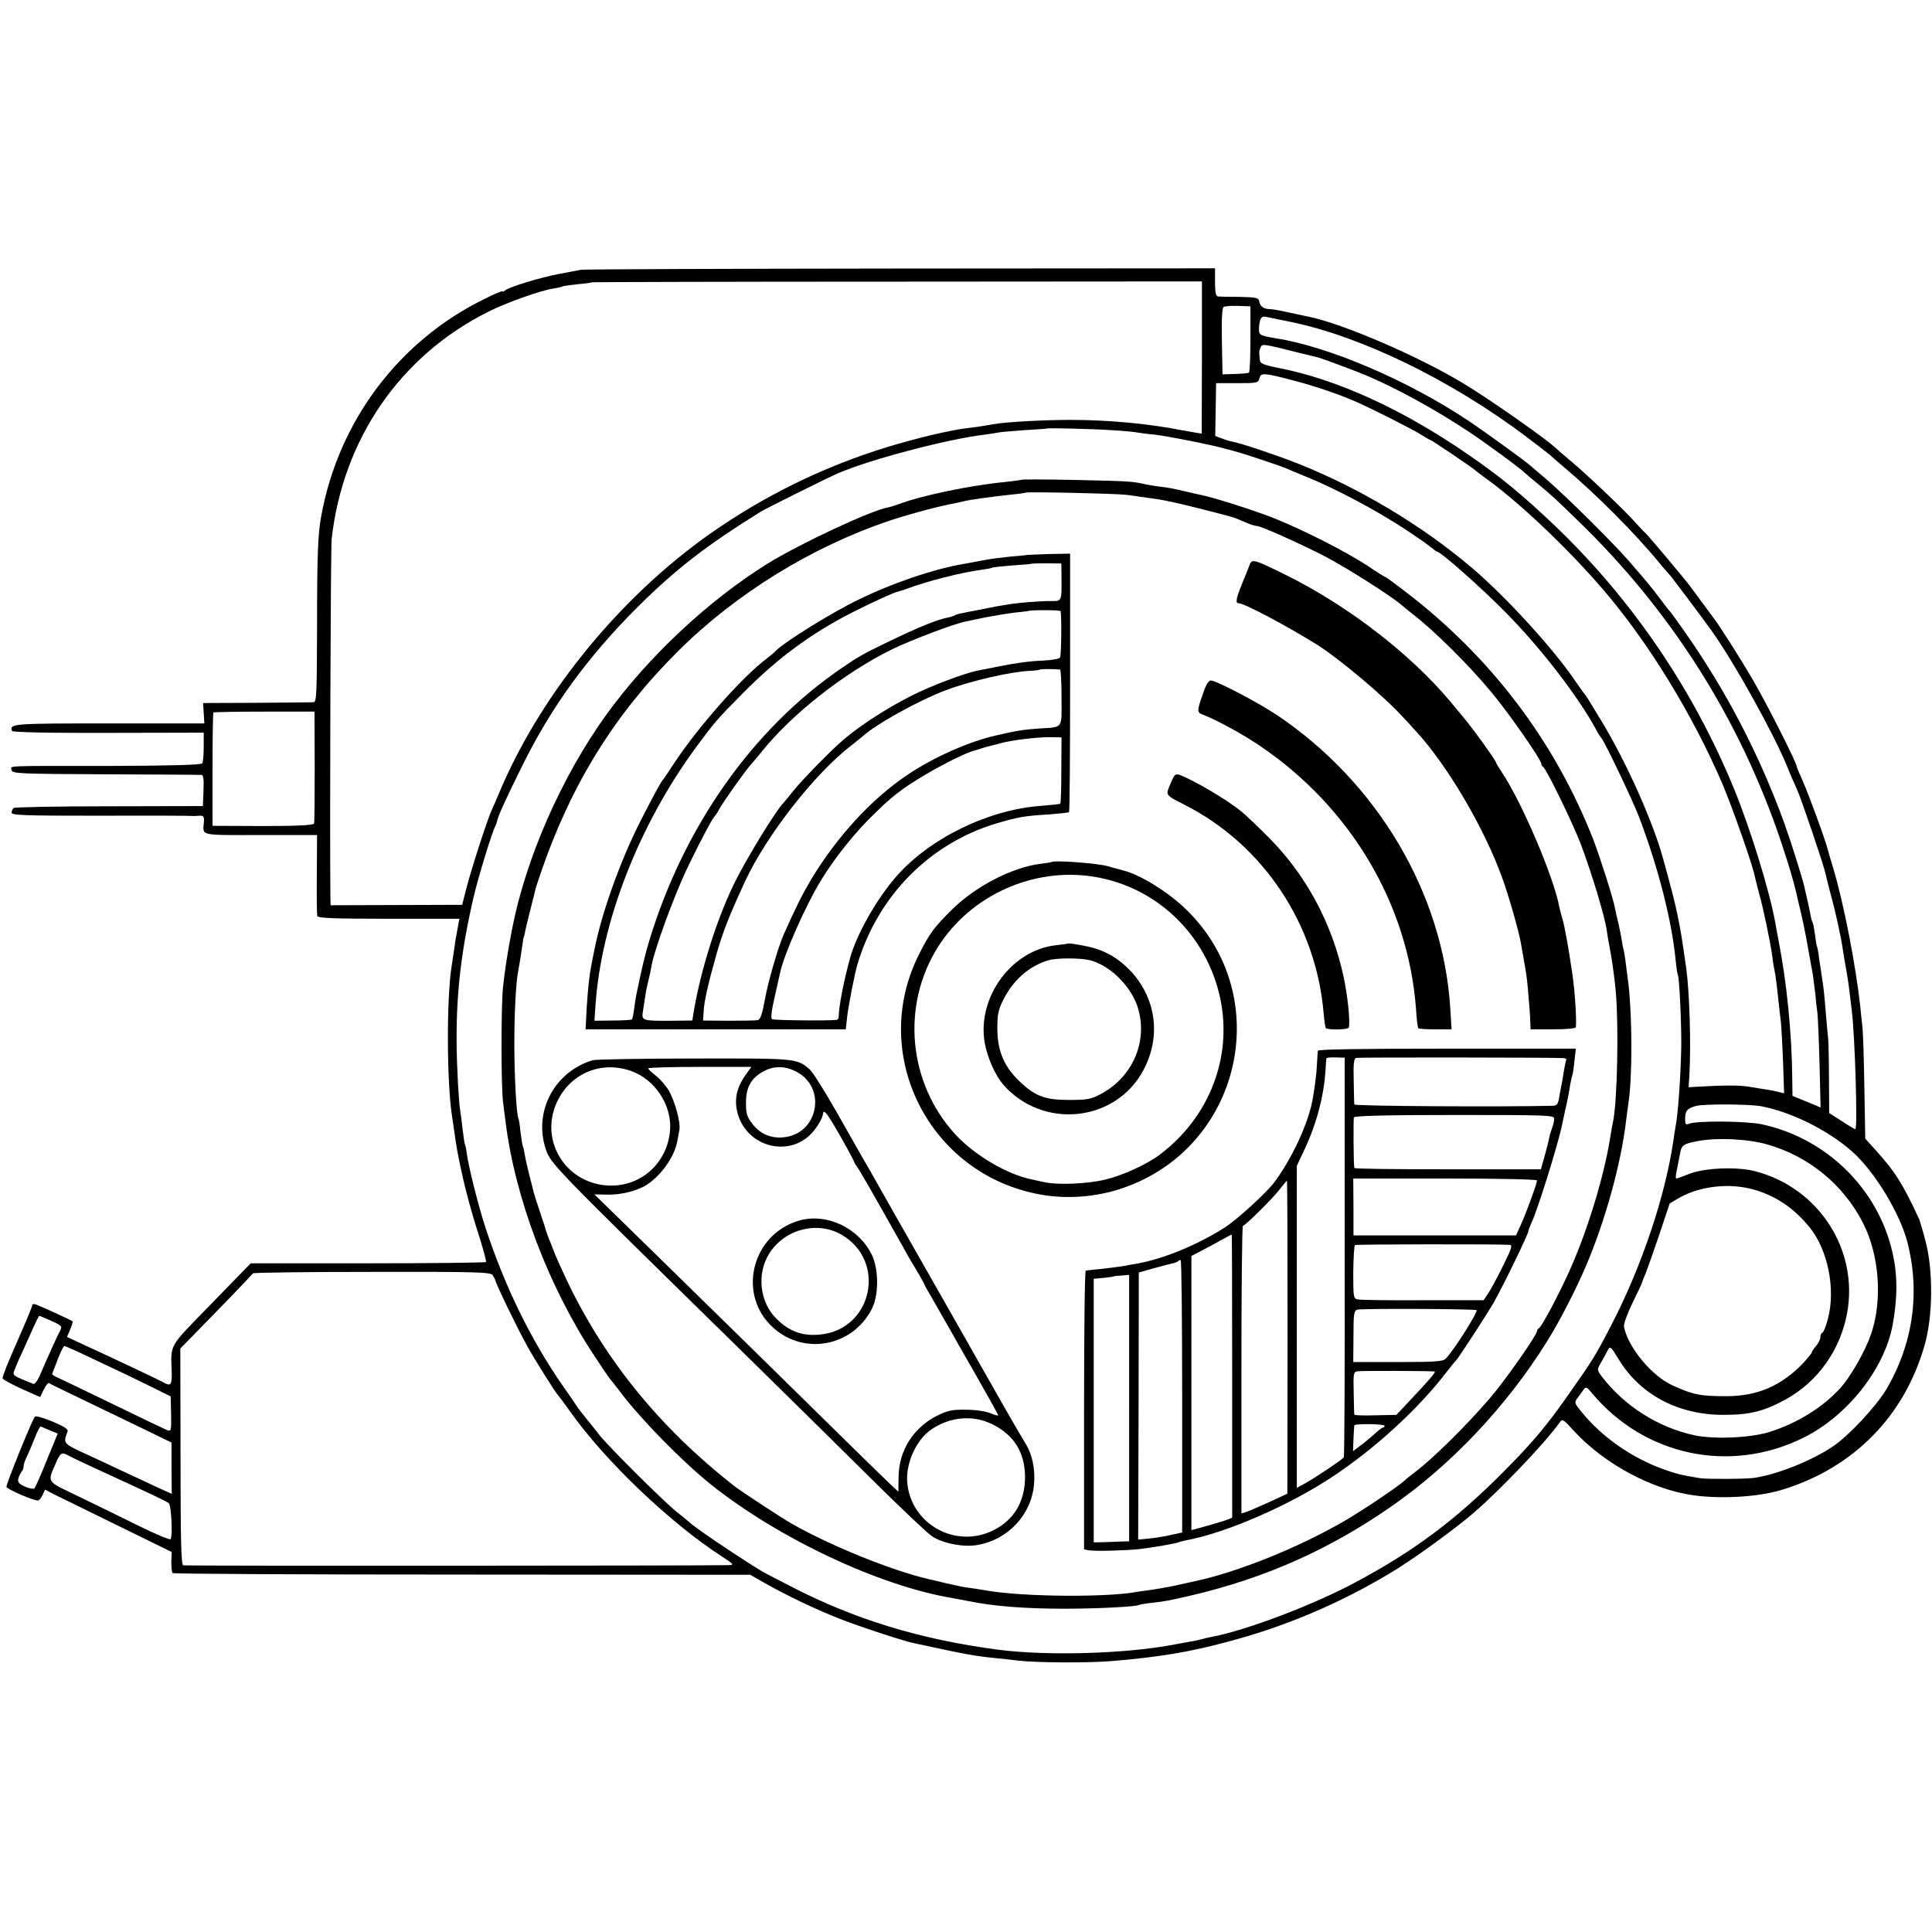 <?xml version="1.0" standalone="no"?>
<!DOCTYPE svg PUBLIC "-//W3C//DTD SVG 20010904//EN"
 "http://www.w3.org/TR/2001/REC-SVG-20010904/DTD/svg10.dtd">
<svg version="1.0" xmlns="http://www.w3.org/2000/svg"
 width="900pt" height="900pt" viewBox="0 0 900 900"
 preserveAspectRatio="xMidYMid meet">
<g transform="translate(0,900) scale(0.1,-0.1)"
fill="#000000" stroke="none">
<path d="M2705 7743 c-11 -2 -56 -11 -100 -19 -86 -16 -232 -60 -252 -77 -7
-5 -13 -7 -13 -4 0 3 -37 -12 -82 -35 -401 -196 -682 -571 -762 -1014 -15 -81
-19 -181 -19 -506 -1 -318 -2 -358 -16 -359 -9 -1 -128 -2 -266 -3 l-249 -1 3
-47 3 -48 -445 0 c-451 0 -463 -1 -451 -35 3 -6 160 -10 448 -9 l445 1 0 -66
c0 -37 -3 -71 -7 -77 -5 -7 -138 -11 -422 -12 -516 0 -469 2 -466 -19 3 -17
32 -18 437 -20 239 -1 440 -2 447 -3 10 0 12 -19 10 -72 l-3 -73 -438 -1
c-240 0 -440 -4 -444 -8 -4 -4 -8 -13 -9 -21 -2 -13 54 -15 414 -15 230 1 422
0 427 -1 6 -1 21 0 33 1 20 1 23 -3 22 -27 -5 -68 -28 -63 263 -63 l264 0 -1
-182 c-1 -101 0 -189 2 -195 3 -10 79 -13 333 -13 l329 0 -5 -27 c-3 -16 -7
-38 -9 -50 -3 -11 -7 -43 -11 -70 -4 -26 -9 -59 -11 -73 -24 -150 -23 -532 1
-695 3 -16 7 -47 10 -67 12 -88 18 -119 42 -228 14 -63 45 -176 69 -250 24
-74 41 -137 38 -139 -3 -3 -251 -6 -550 -6 l-546 0 -184 -189 c-204 -210 -188
-182 -184 -323 1 -54 -5 -62 -38 -43 -19 11 -265 127 -379 179 l-71 33 15 35
c8 19 13 36 11 38 -4 4 -137 65 -165 76 -15 6 -23 5 -23 -2 0 -6 -32 -83 -71
-171 -39 -87 -69 -163 -67 -169 2 -6 42 -27 89 -49 l86 -38 17 35 c9 19 20 32
24 30 4 -3 70 -35 147 -72 77 -37 204 -98 282 -136 l142 -69 0 -119 1 -120
-73 33 c-39 19 -115 54 -167 78 -52 25 -132 62 -178 83 -87 41 -88 42 -67 97
4 10 -17 23 -68 45 -41 17 -79 28 -84 24 -10 -7 -133 -310 -133 -327 0 -10
123 -64 146 -64 6 0 16 11 22 25 l12 26 37 -20 c21 -10 154 -75 296 -145 l257
-126 -2 -45 c0 -25 2 -48 6 -53 4 -4 611 -7 1349 -7 l1342 -1 70 -40 c97 -55
230 -119 344 -164 88 -35 298 -104 346 -114 263 -57 284 -60 390 -71 22 -2 67
-7 100 -11 86 -10 332 -11 433 -2 218 18 364 42 541 90 266 70 519 177 759
321 103 61 308 210 392 284 128 111 333 328 395 416 13 19 16 17 71 -43 141
-152 363 -270 555 -296 133 -18 306 -7 414 27 330 102 567 342 661 674 38 133
40 342 5 479 -13 50 -27 97 -30 105 -77 166 -111 220 -199 318 l-53 59 -4 234
c-2 129 -6 258 -9 285 -3 28 -8 70 -10 95 -21 192 -77 482 -126 645 -12 39
-23 77 -25 85 -10 43 -90 261 -116 319 -16 36 -29 67 -29 69 5 8 -137 289
-205 406 -50 86 -155 252 -178 281 -4 6 -26 35 -48 65 -22 30 -50 68 -62 84
-32 43 -187 227 -211 252 -12 11 -37 38 -57 60 -55 60 -216 213 -289 274 -36
30 -67 57 -70 60 -30 33 -310 230 -435 305 -205 124 -559 277 -716 309 -13 3
-55 12 -94 20 -38 9 -79 16 -90 16 -28 0 -46 14 -49 36 -3 17 -13 19 -92 21
-49 0 -95 1 -101 2 -9 1 -13 21 -13 66 l0 65 -1467 -1 c-808 -1 -1477 -3
-1488 -6z m2894 -409 l-1 -354 -31 5 c-18 3 -43 8 -57 10 -156 31 -343 49
-525 49 -117 0 -290 -9 -350 -19 -16 -3 -43 -7 -60 -10 -16 -3 -50 -7 -74 -10
-81 -10 -234 -47 -366 -87 -295 -90 -577 -228 -828 -405 -412 -290 -775 -731
-969 -1177 -16 -39 -38 -89 -48 -111 -23 -52 -93 -269 -118 -365 l-19 -75
-307 -1 -306 -1 -1 46 c-3 296 1 1620 6 1661 53 466 320 853 730 1058 84 42
243 99 304 108 20 3 39 8 42 10 3 2 35 6 70 10 35 3 65 7 67 9 2 1 642 3 1422
3 l1419 1 0 -355z m226 87 c0 -84 -3 -155 -7 -157 -4 -3 -33 -5 -65 -6 l-58
-2 -3 154 c-2 103 1 156 8 160 6 4 37 6 68 5 l57 -2 0 -152z m185 80 c329 -67
747 -270 1097 -533 59 -45 110 -84 113 -87 3 -3 34 -31 70 -61 144 -121 331
-309 438 -440 20 -25 40 -47 43 -50 7 -5 155 -202 205 -272 103 -145 285 -472
349 -628 14 -36 35 -84 46 -107 21 -47 125 -354 133 -393 3 -14 14 -59 25
-100 23 -83 48 -198 56 -257 3 -21 10 -60 15 -88 5 -27 12 -72 15 -100 3 -27
8 -68 11 -90 15 -115 28 -555 17 -555 -4 0 -33 17 -64 38 l-58 37 -1 155 c0
85 -2 173 -4 195 -3 22 -7 76 -11 120 -7 84 -9 107 -18 165 -3 19 -9 58 -13
85 -3 28 -8 53 -10 56 -2 4 -6 28 -9 55 -4 26 -8 52 -11 56 -3 5 -8 21 -10 36
-4 23 -12 59 -29 132 -9 41 -67 224 -93 295 -117 322 -271 617 -466 895 -33
47 -62 87 -65 90 -4 3 -25 30 -47 60 -23 30 -51 66 -63 80 -12 14 -47 55 -79
92 -73 85 -296 306 -387 384 -38 32 -72 61 -75 64 -13 14 -205 153 -285 207
-284 190 -653 348 -901 387 -78 13 -81 15 -79 51 3 42 11 54 33 49 9 -2 60
-12 112 -23z m35 -143 c44 -11 87 -21 95 -23 19 -5 162 -58 215 -80 141 -58
336 -165 490 -268 77 -51 239 -170 255 -187 3 -3 32 -28 65 -55 67 -56 71 -59
181 -166 439 -423 761 -933 952 -1504 36 -108 56 -176 68 -227 2 -10 6 -26 8
-35 23 -93 37 -162 50 -238 9 -49 18 -101 21 -115 2 -13 7 -52 11 -86 3 -33 7
-74 10 -90 2 -16 7 -122 10 -236 l5 -207 -65 27 -66 27 -1 80 c-2 216 -26 450
-64 645 -3 14 -10 51 -15 82 -28 152 -115 434 -192 623 -192 467 -478 886
-839 1230 -151 143 -249 224 -399 327 -305 211 -612 351 -884 404 -70 14 -86
21 -87 36 -1 10 -2 24 -3 31 -1 6 1 19 6 28 8 18 7 19 173 -23z m-10 -133
c102 -27 211 -65 285 -98 75 -33 263 -128 302 -153 21 -13 39 -24 42 -24 5 0
199 -131 206 -139 3 -3 21 -17 40 -31 154 -108 390 -330 561 -530 209 -244
416 -582 554 -905 44 -104 138 -370 149 -425 3 -14 12 -50 20 -80 20 -69 53
-231 61 -288 3 -24 7 -53 10 -65 6 -27 12 -75 20 -152 4 -33 8 -76 11 -95 2
-19 7 -102 10 -184 l5 -149 -28 7 c-15 4 -41 9 -58 11 -16 3 -52 8 -80 13 -43
7 -115 7 -249 -1 l-30 -2 4 60 c8 147 0 386 -15 495 -21 146 -24 166 -40 245
-13 63 -25 110 -69 270 -47 170 -170 444 -282 630 -30 49 -60 99 -67 110 -7
11 -15 22 -18 25 -3 3 -20 28 -39 55 -100 149 -322 392 -480 527 -236 201
-529 376 -820 491 -106 41 -257 92 -305 101 -11 2 -32 9 -47 15 l-27 10 2 123
2 123 98 0 c94 0 98 1 104 23 6 27 20 26 168 -13z m-855 -229 c52 -3 106 -8
119 -11 13 -2 47 -7 75 -9 56 -6 276 -49 340 -68 23 -6 46 -12 51 -14 22 -5
201 -65 220 -73 11 -5 61 -26 110 -46 134 -55 315 -152 447 -238 64 -42 123
-84 131 -92 9 -8 19 -15 22 -15 16 0 208 -170 317 -281 162 -163 339 -392 424
-549 10 -19 22 -37 25 -40 11 -9 148 -295 174 -365 90 -237 153 -483 171 -670
3 -33 8 -63 10 -66 7 -11 17 -227 16 -329 -2 -133 -15 -324 -27 -380 -2 -13
-7 -42 -10 -65 -38 -259 -149 -589 -289 -858 -74 -143 -86 -162 -190 -310
-110 -158 -174 -234 -311 -372 -225 -227 -424 -375 -700 -521 -198 -105 -509
-222 -665 -250 -14 -3 -33 -7 -42 -10 -10 -3 -30 -7 -45 -10 -16 -2 -50 -9
-78 -14 -224 -44 -594 -55 -825 -25 -364 48 -669 141 -968 296 -65 33 -126 65
-137 72 -124 76 -317 207 -335 227 -3 3 -30 25 -60 49 -63 51 -323 310 -360
359 -14 18 -38 49 -55 69 -16 20 -37 46 -45 58 -8 13 -38 56 -66 96 -151 217
-273 467 -362 739 -32 96 -80 287 -88 349 -2 18 -6 36 -8 40 -2 3 -7 35 -11
71 -4 36 -9 74 -11 85 -7 39 -17 221 -17 330 -1 224 23 425 79 665 22 95 88
310 103 335 3 6 6 16 7 22 3 19 42 105 113 248 138 281 307 513 540 746 177
176 321 288 576 446 24 15 304 154 356 177 146 64 510 160 684 181 28 4 57 8
65 10 8 2 62 7 120 11 58 3 106 7 107 8 4 3 215 -2 303 -8z m-3714 -1566 c0
-140 -1 -260 -3 -266 -3 -8 -73 -12 -239 -12 l-234 1 0 262 c0 144 2 264 4
266 2 2 109 4 238 4 l233 0 1 -255z m6736 -1583 c141 -26 313 -111 428 -213
102 -91 220 -285 255 -419 61 -236 27 -476 -99 -689 -46 -77 -175 -216 -249
-265 -100 -67 -261 -131 -369 -146 -41 -5 -214 -6 -248 -1 -86 14 -111 20
-172 42 -147 53 -287 151 -379 265 -34 41 -36 46 -22 64 8 11 21 29 28 39 13
18 15 17 42 -15 244 -291 641 -375 981 -208 205 100 379 319 418 524 28 153
24 270 -16 399 -84 271 -315 480 -595 539 -72 15 -303 17 -337 2 -15 -6 -18
-2 -18 21 0 40 9 50 50 62 34 10 246 9 302 -1z m26 -177 c196 -54 361 -189
452 -370 75 -148 90 -359 36 -515 -28 -81 -93 -195 -143 -251 -82 -90 -199
-163 -328 -204 -87 -28 -259 -36 -352 -16 -168 36 -325 136 -430 272 -24 32
-24 33 -6 65 10 17 24 42 31 56 13 24 14 24 51 -37 100 -166 277 -261 490
-261 123 0 191 17 293 74 147 82 250 228 282 397 56 297 -131 587 -428 664
-84 22 -234 16 -306 -12 -30 -12 -58 -22 -61 -22 -4 0 -3 17 2 38 4 20 11 53
14 72 8 47 14 51 87 65 86 16 226 10 316 -15z m-60 -211 c104 -29 191 -88 264
-179 83 -105 119 -283 84 -420 -9 -36 -21 -66 -26 -68 -6 -2 -10 -12 -10 -21
0 -10 -9 -28 -20 -41 -11 -13 -20 -26 -20 -30 0 -4 -19 -27 -42 -52 -101 -104
-210 -151 -353 -152 -123 0 -157 6 -253 50 -98 44 -209 179 -227 274 -2 12 16
62 41 113 25 51 45 93 44 95 0 1 7 19 16 40 8 20 37 102 64 182 l48 144 48 28
c96 53 230 68 342 37z m-5873 -399 c5 -8 10 -17 11 -20 4 -22 102 -223 148
-307 35 -64 136 -224 146 -233 3 -3 28 -36 55 -74 160 -228 468 -522 707 -676
57 -37 59 -40 32 -41 -90 -3 -2531 -4 -2541 -1 -9 3 -12 125 -12 507 l-1 503
168 172 c92 94 168 175 170 178 1 4 251 7 555 7 484 1 553 -1 562 -15z m-2063
-210 c55 -24 59 -28 48 -49 -10 -17 -57 -121 -92 -203 -11 -27 -26 -47 -32
-45 -97 39 -97 39 -90 61 4 11 19 48 35 81 15 33 39 86 53 118 14 31 27 57 29
57 3 0 24 -9 49 -20z m224 -191 c82 -38 192 -91 244 -117 l95 -47 2 -82 c1
-81 1 -82 -21 -74 -12 5 -123 58 -246 118 -124 60 -240 116 -258 124 -17 7
-31 16 -29 19 1 3 13 33 26 68 13 34 27 62 31 62 4 0 75 -32 156 -71z m-224
-322 l37 -15 -51 -124 c-27 -68 -53 -127 -58 -131 -4 -5 -24 -1 -44 8 -30 14
-35 21 -30 39 3 11 10 25 15 31 5 5 9 16 9 25 0 8 6 26 13 40 7 14 24 53 37
87 13 34 27 60 30 58 3 -1 22 -10 42 -18z m86 -117 c17 -10 107 -52 342 -160
63 -29 120 -57 126 -62 12 -9 19 -152 9 -168 -3 -5 -72 24 -153 64 -81 40
-207 102 -280 137 -148 71 -142 61 -102 153 20 48 28 53 58 36z"/>
<path d="M4758 6765 c-2 -1 -34 -6 -73 -10 -166 -16 -397 -64 -505 -106 -14
-5 -34 -11 -45 -13 -83 -16 -411 -170 -560 -262 -276 -172 -556 -434 -751
-704 -207 -287 -375 -668 -439 -1000 -21 -110 -32 -180 -42 -270 -9 -93 -9
-455 0 -530 4 -30 9 -73 12 -95 44 -356 201 -770 413 -1090 36 -55 68 -102 71
-105 3 -3 26 -32 51 -65 94 -125 287 -322 420 -429 312 -250 784 -473 1124
-530 16 -3 52 -10 80 -15 116 -24 265 -35 446 -35 147 0 334 9 348 18 4 2 32
7 63 10 65 8 66 8 179 34 345 81 644 214 935 417 277 193 533 464 721 765 57
91 132 236 181 350 90 210 165 481 188 680 4 30 9 68 11 83 18 115 18 396 0
552 -15 119 -18 141 -22 158 -3 10 -7 30 -9 45 -2 15 -9 50 -15 77 -7 28 -14
59 -16 71 -9 49 -68 233 -100 318 -178 458 -476 853 -876 1159 -48 37 -89 67
-91 67 -3 0 -40 23 -83 52 -102 68 -312 174 -444 226 -95 37 -281 96 -334 106
-12 2 -43 10 -71 16 -69 16 -73 17 -130 24 -27 4 -58 9 -69 12 -10 3 -39 8
-65 10 -56 6 -498 14 -503 9z m487 -70 c22 -2 51 -7 65 -9 14 -2 50 -7 80 -11
30 -4 116 -23 190 -42 169 -43 165 -41 228 -69 18 -8 39 -14 46 -14 20 0 209
-85 326 -146 100 -53 301 -181 346 -220 12 -11 36 -30 54 -44 99 -76 259 -234
368 -365 80 -96 232 -314 232 -333 0 -6 4 -12 8 -14 14 -6 138 -261 176 -360
54 -145 112 -338 121 -403 1 -11 10 -61 19 -110 9 -50 19 -129 23 -175 14
-161 7 -504 -12 -601 -3 -13 -10 -51 -15 -84 -28 -174 -102 -417 -180 -595
-48 -111 -139 -284 -152 -288 -4 -2 -8 -8 -8 -13 0 -18 -153 -236 -220 -313
-114 -132 -262 -278 -350 -345 -19 -14 -41 -32 -48 -39 -29 -27 -202 -143
-282 -189 -215 -124 -494 -236 -690 -278 -8 -2 -49 -11 -90 -20 -41 -9 -94
-18 -116 -21 -23 -3 -53 -7 -65 -9 -135 -27 -531 -24 -699 5 -30 5 -71 12 -90
14 -19 2 -66 12 -105 21 -38 10 -74 18 -80 19 -171 40 -454 154 -635 257 -49
28 -243 155 -273 179 -342 269 -595 580 -771 944 -26 55 -56 120 -65 145 -10
25 -21 55 -26 66 -4 11 -9 25 -11 30 -1 6 -14 46 -29 90 -15 44 -28 87 -30 95
-2 8 -10 42 -19 75 -8 33 -18 75 -21 94 -3 19 -7 37 -9 40 -2 3 -7 33 -11 66
-3 32 -8 62 -10 65 -9 14 -19 198 -19 345 0 145 7 286 18 342 5 24 18 107 22
138 1 11 3 20 4 20 1 0 3 11 6 24 2 13 14 60 25 105 12 45 22 88 24 96 2 8 15
47 28 85 141 407 343 731 637 1023 271 269 623 485 985 607 98 32 236 69 305
81 14 3 32 7 40 9 20 6 137 22 220 31 36 3 67 8 68 9 6 5 423 -4 467 -10z"/>
<path d="M4777 6414 c-1 -1 -33 -4 -72 -7 -38 -4 -95 -11 -125 -17 -30 -6 -68
-13 -85 -16 -141 -23 -339 -90 -501 -170 -120 -58 -335 -192 -376 -232 -9 -10
-31 -28 -49 -42 -110 -82 -319 -319 -425 -480 -27 -41 -51 -77 -54 -80 -10
-10 -41 -67 -104 -190 -95 -186 -183 -431 -217 -604 -6 -28 -12 -60 -14 -71
-10 -50 -16 -108 -22 -200 l-5 -100 606 0 c333 0 606 0 606 0 0 0 3 25 6 55 5
48 36 209 49 250 95 317 336 561 646 654 102 30 129 35 244 42 50 4 92 8 95
11 3 2 5 274 5 604 l0 600 -103 -2 c-56 -2 -103 -4 -105 -5z m168 -114 c1 -97
0 -101 -44 -100 -46 1 -154 -7 -206 -16 -45 -7 -57 -9 -135 -25 -95 -18 -103
-20 -112 -25 -4 -3 -16 -7 -25 -9 -58 -11 -141 -45 -288 -116 -114 -55 -137
-68 -220 -125 -411 -283 -730 -736 -891 -1268 -20 -67 -31 -112 -60 -251 -2
-11 -7 -40 -10 -65 -3 -25 -8 -47 -10 -49 -2 -2 -42 -5 -89 -5 l-86 -1 5 71
c26 388 201 838 467 1201 89 120 97 130 214 248 164 167 321 283 515 382 101
51 193 93 213 97 6 2 21 6 32 10 103 39 269 81 360 92 21 3 42 7 46 9 3 3 46
7 95 11 49 3 90 7 91 8 2 1 33 2 70 2 l67 -1 1 -75z m-4 -147 c5 -38 3 -206
-3 -216 -4 -6 -36 -12 -75 -14 -70 -2 -154 -15 -263 -38 -14 -3 -34 -7 -46 -9
-58 -11 -220 -72 -306 -116 -113 -57 -230 -132 -312 -200 -54 -44 -201 -194
-241 -245 -22 -27 -42 -52 -45 -55 -34 -32 -178 -268 -232 -380 -79 -163 -152
-394 -185 -585 l-8 -49 -95 -1 c-139 -1 -142 0 -135 44 3 20 8 52 11 71 2 19
9 51 14 70 5 19 12 51 15 70 13 77 108 335 169 461 64 133 116 229 127 239 3
3 12 16 19 30 15 29 127 187 150 211 8 9 30 34 47 56 143 178 385 368 608 478
93 45 286 118 344 130 9 2 50 10 91 19 42 8 102 18 135 22 33 3 61 7 62 7 6 6
153 6 154 0z m-3 -272 c4 -1 7 -60 7 -131 0 -150 11 -136 -110 -144 -75 -6
-95 -9 -195 -32 -126 -28 -294 -103 -415 -185 -165 -111 -325 -285 -446 -485
-42 -71 -70 -127 -129 -259 -25 -57 -73 -221 -87 -302 -12 -66 -21 -92 -32
-95 -9 -2 -70 -3 -136 -3 l-120 1 3 45 c3 49 22 130 59 262 30 105 58 177 134
342 101 216 326 504 498 635 18 14 38 30 45 36 63 59 265 171 393 219 114 43
300 86 391 90 23 1 44 4 46 6 4 3 70 3 94 0z m6 -468 c0 -84 -2 -154 -5 -157
-2 -2 -42 -6 -89 -10 -244 -17 -517 -150 -673 -327 -94 -107 -189 -275 -219
-389 -29 -107 -51 -222 -51 -267 0 -7 -4 -13 -9 -14 -43 -5 -292 -2 -301 3 -7
4 -4 36 12 105 12 54 24 106 26 116 18 82 119 311 187 422 66 109 163 230 253
316 69 67 83 78 135 116 95 68 278 165 334 178 6 1 18 5 26 8 8 3 29 9 45 13
17 4 35 8 40 10 48 15 172 30 235 30 l55 -1 -1 -152z"/>
<path d="M5821 6368 c-5 -13 -20 -52 -35 -87 -28 -69 -32 -91 -16 -91 26 0
222 -104 365 -193 102 -64 313 -241 399 -336 17 -18 44 -47 59 -64 147 -158
321 -453 405 -687 29 -78 79 -254 87 -304 2 -12 9 -50 15 -86 7 -36 14 -85 16
-110 7 -75 13 -154 13 -180 l1 -25 105 0 c64 0 105 4 106 10 4 39 -5 174 -17
252 -16 111 -36 222 -45 250 -5 17 -12 43 -15 57 -25 138 -172 483 -265 624
-16 24 -29 45 -29 48 0 9 -109 161 -155 215 -16 20 -43 51 -58 70 -185 221
-474 444 -756 585 -161 80 -169 82 -180 52z"/>
<path d="M5607 5777 c-32 -89 -32 -96 -4 -106 65 -25 181 -88 267 -146 421
-285 689 -736 726 -1221 3 -49 8 -91 11 -94 3 -3 38 -5 80 -5 l75 0 -6 97
c-33 537 -341 1056 -812 1370 -90 59 -279 158 -303 158 -10 0 -23 -19 -34 -53z"/>
<path d="M5453 5350 c-24 -56 -27 -52 67 -100 364 -185 611 -555 646 -970 3
-36 8 -67 10 -69 10 -10 103 -8 107 2 8 24 -5 148 -24 237 -55 253 -177 478
-354 654 -50 50 -104 101 -120 114 -68 56 -219 145 -289 172 -21 7 -25 3 -43
-40z"/>
<path d="M4898 4984 c-2 -1 -25 -5 -51 -8 -131 -16 -303 -105 -411 -212 -86
-85 -106 -112 -156 -212 -234 -467 51 -1026 569 -1117 123 -22 261 -11 380 30
553 188 714 890 299 1296 -83 82 -217 165 -295 184 -10 3 -43 12 -73 20 -47
14 -253 29 -262 19z m197 -68 c295 -47 528 -273 590 -570 56 -272 -51 -549
-280 -723 -60 -46 -173 -98 -256 -118 -82 -20 -223 -26 -284 -12 -22 5 -49 10
-59 13 -115 23 -267 113 -356 210 -220 240 -253 602 -79 875 152 239 443 370
724 325z"/>
<path d="M4978 4605 c-2 -1 -27 -5 -57 -8 -208 -22 -370 -242 -334 -454 12
-68 49 -152 86 -195 183 -210 521 -177 652 64 83 153 63 329 -51 457 -63 69
-131 108 -223 125 -39 8 -71 12 -73 11z m99 -78 c90 -23 184 -113 219 -208 57
-159 -15 -336 -171 -417 -44 -23 -62 -26 -145 -26 -113 0 -160 18 -234 90 -69
67 -99 138 -100 240 0 67 4 89 27 135 46 93 121 159 212 186 38 11 147 11 192
0z"/>
<path d="M6139 4105 c-1 -5 -2 -32 -4 -60 -2 -49 -10 -109 -21 -170 -20 -110
-98 -277 -179 -384 -35 -47 -167 -167 -223 -205 -123 -80 -286 -149 -413 -172
-24 -4 -46 -8 -49 -9 -10 -3 -136 -19 -160 -20 -14 -2 -28 -3 -32 -4 -5 0 -8
-293 -8 -650 l0 -649 24 -4 c26 -5 176 -1 235 6 62 7 174 27 181 31 3 2 18 6
32 9 186 33 489 165 693 302 197 132 394 313 525 484 19 25 37 47 41 50 9 7
152 227 179 275 50 90 160 317 160 331 0 3 6 20 14 37 32 70 121 358 142 453
1 7 9 43 17 80 9 38 18 86 21 108 4 21 8 41 10 45 2 3 7 33 10 66 l7 60 -600
0 c-395 0 -601 -3 -602 -10z m125 -959 c1 -511 -1 -931 -4 -935 -8 -11 -130
-93 -177 -119 l-42 -23 0 750 0 750 39 83 c54 116 89 250 95 368 2 25 3 47 4
50 0 3 20 5 43 4 l42 -1 0 -927z m1019 925 c10 -1 16 -4 13 -9 -2 -4 -7 -28
-11 -52 -4 -25 -8 -49 -9 -55 -2 -5 -6 -31 -11 -57 -6 -40 -11 -48 -29 -49
-229 -6 -926 -2 -927 6 -1 6 -2 56 -3 112 -2 83 1 103 13 105 13 3 917 2 964
-1z m-43 -282 c0 -10 -4 -29 -10 -44 -5 -14 -12 -36 -14 -49 -2 -13 -12 -50
-21 -83 l-17 -60 -434 0 c-239 0 -435 2 -435 6 -4 16 -5 227 -2 236 2 7 158
11 468 11 434 0 465 -1 465 -17z m-80 -288 c0 -14 -49 -148 -75 -206 l-23 -50
-378 0 -379 0 0 133 -1 132 428 0 c261 0 428 -4 428 -9z m-1162 -730 l-1 -729
-86 -40 c-47 -21 -95 -42 -107 -46 l-21 -6 0 670 c0 368 3 670 7 670 11 0 142
130 174 173 16 20 30 37 31 37 2 0 3 -328 3 -729z m-258 -181 l0 -660 -22 -9
c-13 -5 -56 -18 -95 -29 l-73 -20 0 638 0 639 93 49 c50 28 93 51 95 51 1 1 2
-296 2 -659z m1293 611 c14 -1 9 -17 -34 -103 -28 -57 -60 -115 -70 -129 l-18
-26 -283 0 c-156 -1 -292 1 -304 4 -19 4 -20 11 -20 126 1 67 4 124 8 127 5 4
663 5 721 1z m-1526 -705 l0 -635 -51 -11 c-28 -7 -74 -14 -102 -17 l-52 -5 2
622 1 622 70 20 c39 10 78 21 89 23 10 2 21 7 24 10 3 3 8 5 12 5 4 0 7 -286
7 -634z m-247 -56 l0 -620 -32 -1 c-18 -1 -55 -2 -83 -3 l-50 -1 0 614 0 614
45 4 c25 3 46 5 47 7 1 1 18 3 38 4 l35 3 0 -621z m1618 457 c12 -2 -106 -189
-144 -227 -12 -12 -51 -15 -222 -15 l-208 0 1 119 c0 103 2 120 17 125 16 6
527 4 556 -2z m-195 -286 c8 -1 -24 -39 -118 -138 l-60 -64 -97 -2 c-54 -2
-99 0 -99 3 -1 3 -2 49 -3 102 -2 91 -1 97 18 100 19 3 341 2 359 -1z m-233
-253 c0 -4 -3 -8 -7 -8 -5 0 -21 -13 -38 -28 -16 -15 -46 -40 -66 -55 l-36
-27 2 57 c2 32 3 60 4 63 2 9 141 7 141 -2z"/>
<path d="M2760 4061 c-179 -55 -276 -241 -217 -416 23 -67 36 -80 888 -915
210 -206 493 -485 628 -619 135 -134 262 -254 282 -267 50 -34 149 -53 213
-41 143 25 251 142 263 283 6 72 -8 140 -43 195 -20 31 -146 252 -212 369 -14
25 -117 207 -230 405 -113 198 -216 380 -230 405 -34 60 -55 98 -80 140 -11
19 -66 116 -122 215 -56 99 -114 191 -128 203 -59 52 -62 52 -541 51 -245 0
-457 -4 -471 -8z m185 -52 c105 -39 181 -153 177 -264 -7 -151 -123 -266 -271
-268 -207 -2 -342 203 -257 388 62 136 210 197 351 144z m525 -21 c-39 -57
-50 -111 -35 -170 40 -160 240 -214 348 -95 25 28 49 68 51 89 3 23 19 3 79
-102 37 -65 67 -121 67 -125 0 -3 5 -11 11 -18 10 -12 77 -129 226 -394 14
-27 37 -65 50 -86 13 -21 28 -48 34 -60 5 -12 15 -31 22 -42 7 -11 36 -63 66
-115 30 -52 62 -108 71 -125 128 -223 190 -334 190 -338 0 -3 -17 1 -37 10
-23 9 -69 16 -113 16 -63 1 -84 -3 -133 -27 -111 -55 -179 -162 -181 -283 l-1
-72 -29 27 c-49 46 -217 211 -637 624 -222 218 -482 472 -577 565 l-173 169
58 -1 c66 -2 144 18 188 47 69 47 129 133 141 206 3 15 7 37 9 49 6 35 -22
137 -51 185 -14 23 -41 54 -60 68 -18 14 -34 28 -34 33 0 4 108 7 240 7 l240
0 -30 -42z m241 19 c142 -75 100 -289 -60 -305 -61 -6 -111 16 -147 64 -25 32
-29 47 -29 98 0 72 25 115 83 146 50 26 100 25 153 -3z m912 -1642 c102 -51
151 -131 152 -245 0 -116 -52 -202 -150 -250 -177 -86 -385 33 -399 228 -6 88
43 195 111 242 89 61 195 70 286 25z"/>
<path d="M3722 3314 c-221 -65 -290 -346 -120 -499 144 -130 369 -88 459 87
33 62 33 184 1 251 -61 127 -211 198 -340 161z m197 -65 c214 -123 145 -444
-100 -466 -82 -8 -144 15 -205 77 -75 76 -89 206 -32 298 70 115 223 156 337
91z"/>
</g>
</svg>
